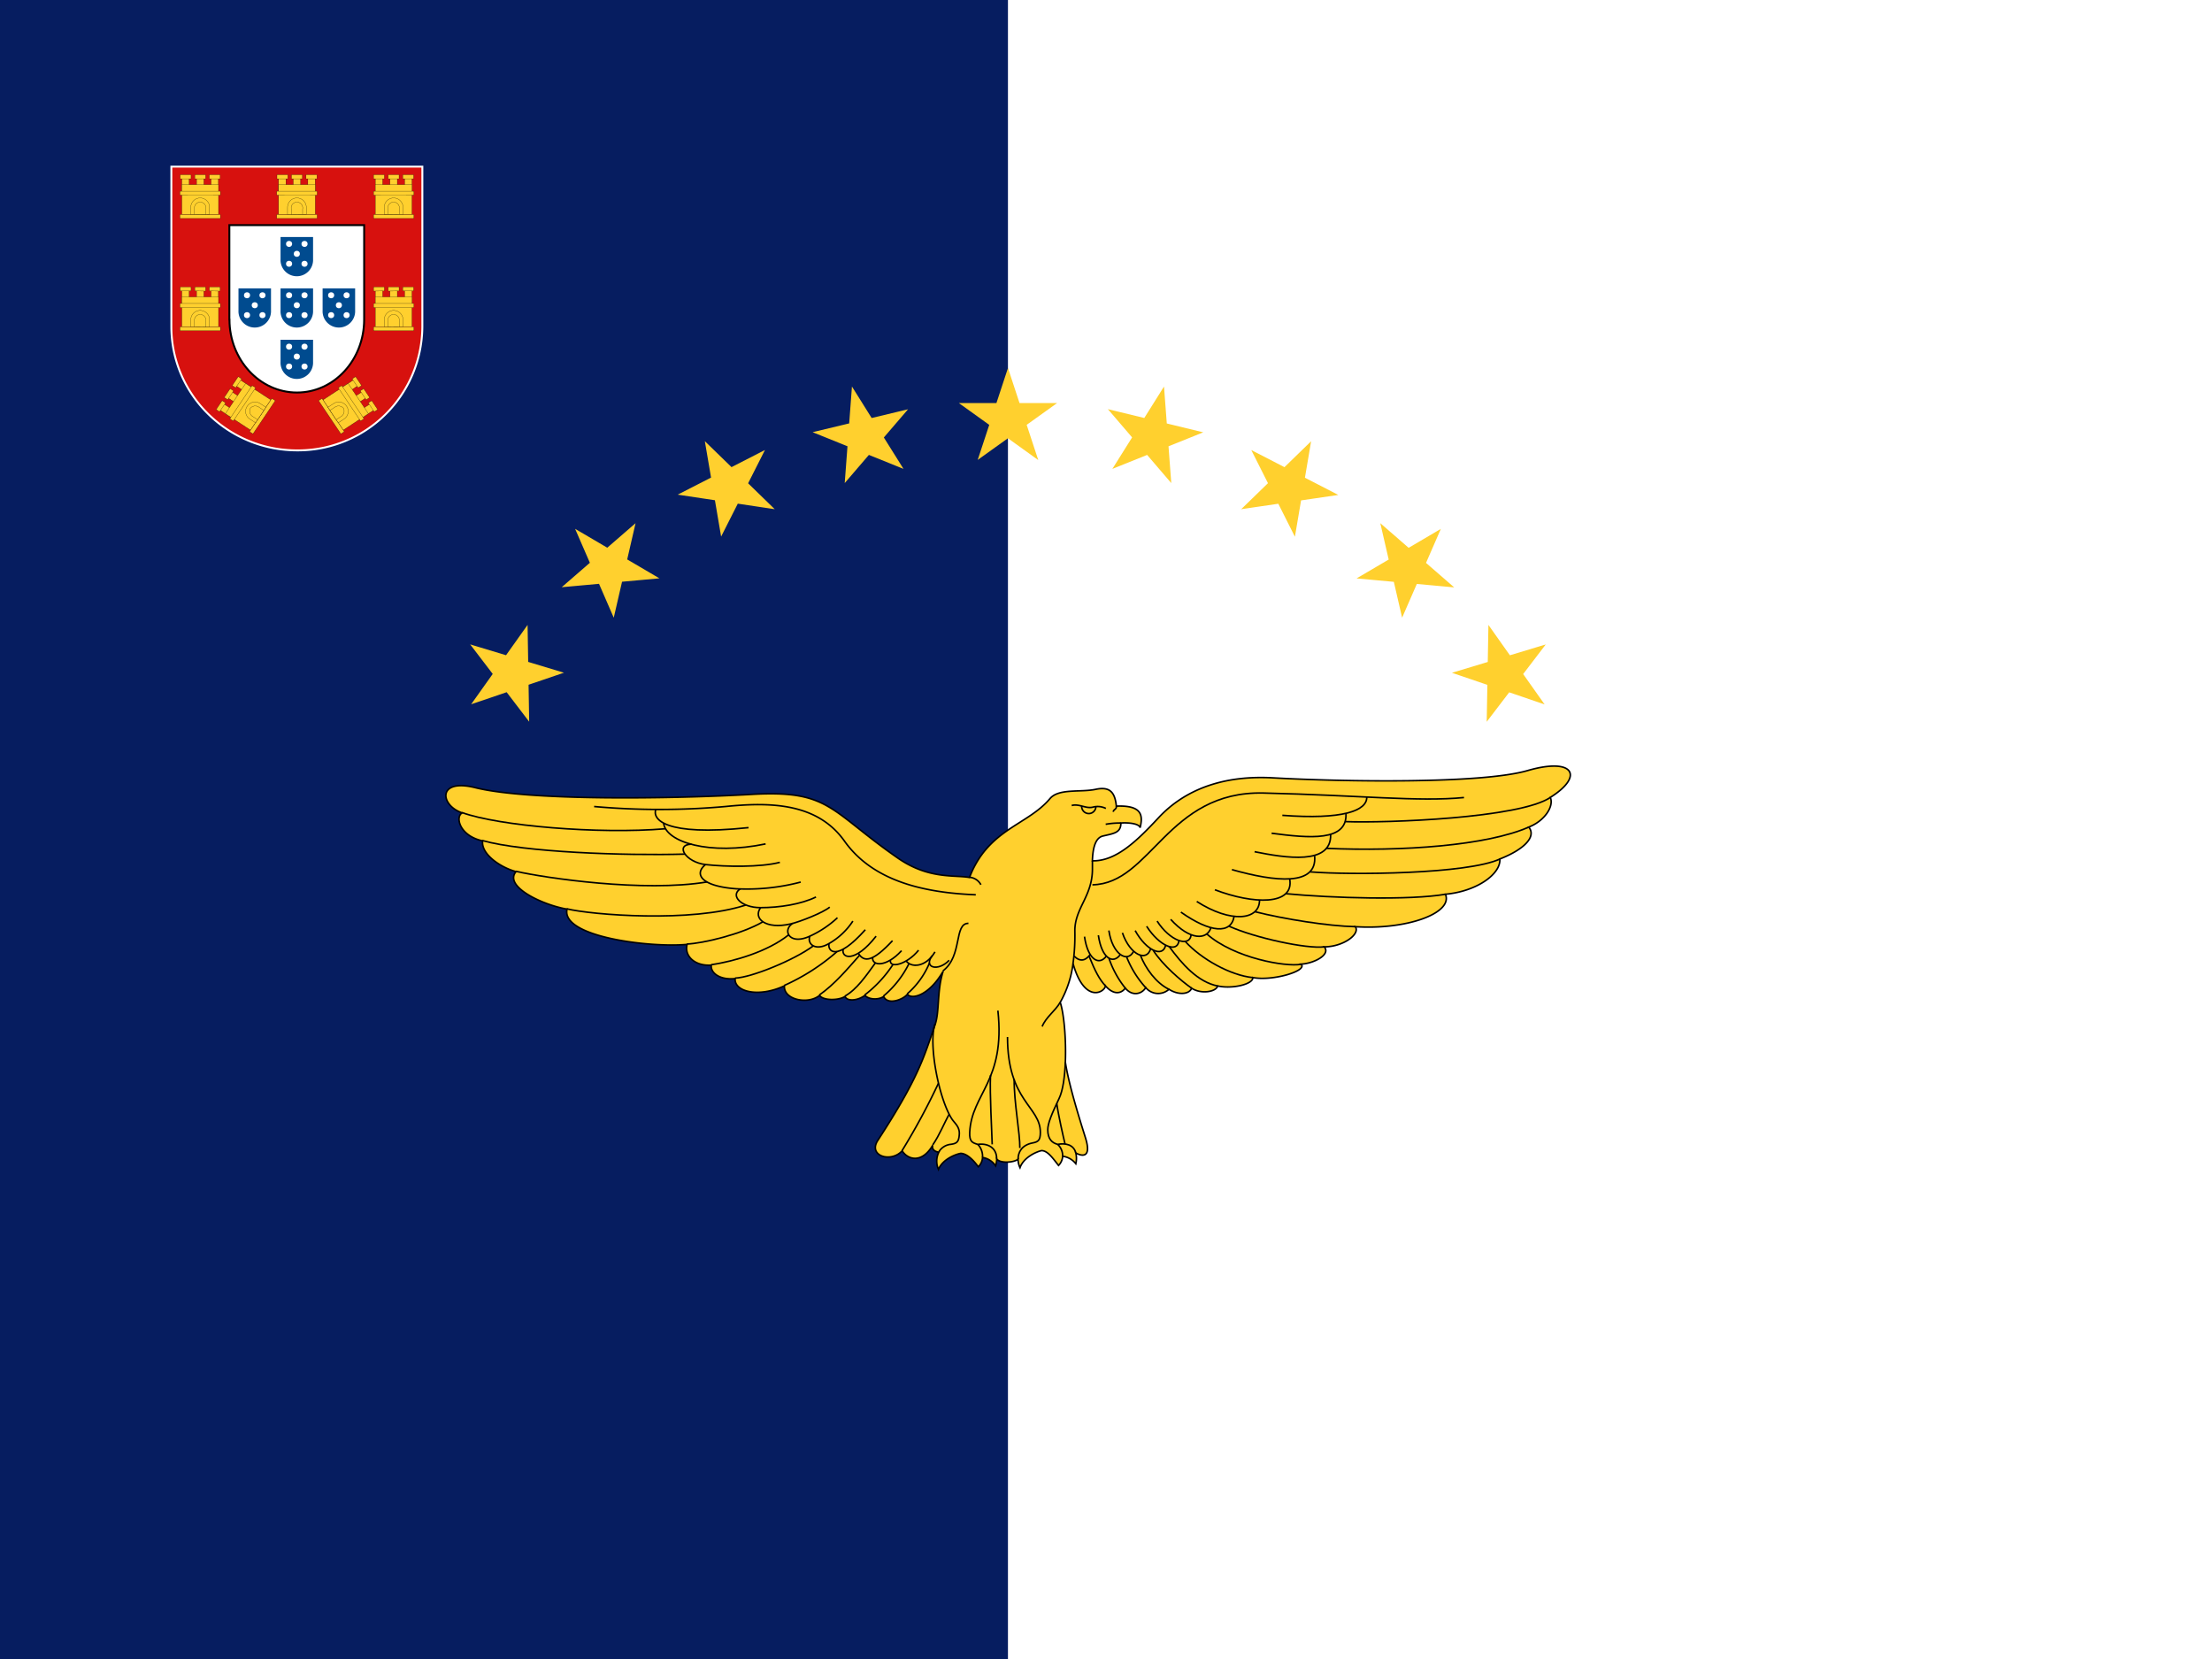 <svg xmlns="http://www.w3.org/2000/svg" id="flag-icon-css-xа" viewBox="0 0 640 480">
    <rect width="640.07" height="480" style="fill:#fff"/>
    <rect width="291.63" height="480" style="fill:#061d60"/>
    <path d="M49.51,94.51c0,19.77,16.39,35.8,36.41,35.8a36,36,0,0,0,36.21-35.8V48.21H49.51v46.3Z"
          transform="translate(0.07)" style="fill:#d7110e;stroke:#fff;stroke-width:0.557px"/>
    <path d="M66.32,92.45c0,11.67,8.79,21.12,19.54,21.12s19.43-9.46,19.43-21.12V65.13h-39V92.45Z"
          transform="translate(0.07)" style="fill:#fff;stroke:#010001;stroke-width:0.557px"/>
    <path d="M61,56.19V51.11h2.12v5.09H61Z" transform="translate(0.07)"
          style="fill:#ffd02e;stroke:#010101;stroke-width:0.063px"/>
    <path d="M56.79,56.19V51.11h2.12v5.09H56.79Z" transform="translate(0.07)"
          style="fill:#ffd02e;stroke:#010101;stroke-width:0.063px"/>
    <path d="M52.54,56.19V51.11h2.12v5.09H52.54Z" transform="translate(0.07)"
          style="fill:#ffd02e;stroke:#010101;stroke-width:0.063px"/>
    <path d="M59.42,51.73V50.55H56.29v1.18Z" transform="translate(0.07)"
          style="fill:#ffd02e;stroke:#010101;stroke-width:0.063px"/>
    <path d="M63.16,62.06V53.43H52.54v8.63H63.16Z" transform="translate(0.07)"
          style="fill:#ffd02e;stroke:#010101;stroke-width:0.063px"/>
    <path d="M63.69,56.47V55.31H52v1.15Z" transform="translate(0.07)"
          style="fill:#ffd02e;stroke:#010101;stroke-width:0.063px"/>
    <path d="M63.69,63.21V62.06H52v1.15H63.69Z" transform="translate(0.07)"
          style="fill:#ffd02e;stroke:#010101;stroke-width:0.063px"/>
    <path d="M55.13,62.06V60a2.72,2.72,0,0,1,5.44,0v2Z" transform="translate(0.07)"
          style="fill:#ffd02e;stroke:#010101;stroke-width:0.063px"/>
    <path d="M56.22,62.06V60.49a1.67,1.67,0,1,1,3.27,0v1.57Z" transform="translate(0.07)"
          style="fill:#ffd02e;stroke:#010101;stroke-width:0.063px"/>
    <path d="M63.63,51.73V50.55H60.5v1.18Z" transform="translate(0.07)"
          style="fill:#ffd02e;stroke:#010101;stroke-width:0.063px"/>
    <path d="M52.07,51.73V50.55h3.14v1.18H52.07Z" transform="translate(0.07)"
          style="fill:#ffd02e;stroke:#010101;stroke-width:0.063px"/>
    <path d="M61,88.68V83.59h2.12v5.09H61Z" transform="translate(0.07)"
          style="fill:#ffd02e;stroke:#010101;stroke-width:0.063px"/>
    <path d="M56.79,88.68V83.59h2.12v5.09H56.79Z" transform="translate(0.07)"
          style="fill:#ffd02e;stroke:#010101;stroke-width:0.063px"/>
    <path d="M52.54,88.68V83.59h2.12v5.09H52.54Z" transform="translate(0.07)"
          style="fill:#ffd02e;stroke:#010101;stroke-width:0.063px"/>
    <path d="M59.42,84.22V83H56.29v1.18Z" transform="translate(0.07)"
          style="fill:#ffd02e;stroke:#010101;stroke-width:0.063px"/>
    <path d="M63.16,94.54V85.91H52.54v8.63H63.16Z" transform="translate(0.07)"
          style="fill:#ffd02e;stroke:#010101;stroke-width:0.063px"/>
    <path d="M63.69,89V87.8H52V89Z" transform="translate(0.07)"
          style="fill:#ffd02e;stroke:#010101;stroke-width:0.063px"/>
    <path d="M63.69,95.7V94.55H52V95.7H63.69Z" transform="translate(0.07)"
          style="fill:#ffd02e;stroke:#010101;stroke-width:0.063px"/>
    <path d="M55.13,94.54v-2a2.72,2.72,0,0,1,5.44,0v2Z" transform="translate(0.07)"
          style="fill:#ffd02e;stroke:#010101;stroke-width:0.063px"/>
    <path d="M56.22,94.54V93a1.67,1.67,0,1,1,3.27,0v1.57Z" transform="translate(0.07)"
          style="fill:#ffd02e;stroke:#010101;stroke-width:0.063px"/>
    <path d="M63.63,84.22V83H60.5v1.18Z" transform="translate(0.07)"
          style="fill:#ffd02e;stroke:#010101;stroke-width:0.063px"/>
    <path d="M52.07,84.22V83h3.14v1.18H52.07Z" transform="translate(0.07)"
          style="fill:#ffd02e;stroke:#010101;stroke-width:0.063px"/>
    <path d="M72.18,114.22l-4.29-2.81,1.17-1.75,4.29,2.81-1.17,1.75Z" transform="translate(0.07)"
          style="fill:#ffd02e;stroke:#010101;stroke-width:0.063px"/>
    <path d="M69.84,117.72l-4.29-2.81,1.17-1.75L71,116l-1.17,1.75Z" transform="translate(0.07)"
          style="fill:#ffd02e;stroke:#010101;stroke-width:0.063px"/>
    <path d="M67.49,121.22l-4.29-2.81,1.17-1.75,4.29,2.81-1.17,1.75Z" transform="translate(0.07)"
          style="fill:#ffd02e;stroke:#010101;stroke-width:0.063px"/>
    <path d="M67.52,113.09l-1-.65L64.8,115l1,.65Z" transform="translate(0.07)"
          style="fill:#ffd02e;stroke:#010101;stroke-width:0.063px"/>
    <path d="M78.31,115.71,71,110.95l-5.86,8.74,7.29,4.77,5.86-8.74Z" transform="translate(0.07)"
          style="fill:#ffd02e;stroke:#010101;stroke-width:0.063px"/>
    <path d="M73.88,112.19l-1-.64-6.45,9.62,1,.64Z" transform="translate(0.07)"
          style="fill:#ffd02e;stroke:#010101;stroke-width:0.063px"/>
    <path d="M79.58,115.92l-1-.64-6.45,9.62,1,.64,6.45-9.62Z" transform="translate(0.07)"
          style="fill:#ffd02e;stroke:#010101;stroke-width:0.063px"/>
    <path d="M73.87,122.32l-1.72-1.12a2.62,2.62,0,0,1-.69-3.67,2.7,2.7,0,0,1,3.69-.81l1.72,1.12Z"
          transform="translate(0.07)" style="fill:#ffd02e;stroke:#010101;stroke-width:0.063px"/>
    <path d="M74.47,121.43l-1.32-.87a1.83,1.83,0,0,1-.79-2.45,1.88,1.88,0,0,1,2.59-.24l1.32.87Z"
          transform="translate(0.07)" style="fill:#ffd02e;stroke:#010101;stroke-width:0.063px"/>
    <path d="M69.85,109.62l-1-.65-1.73,2.58,1,.65Z" transform="translate(0.07)"
          style="fill:#ffd02e;stroke:#010101;stroke-width:0.063px"/>
    <path d="M63.46,119.14l-1-.65,1.73-2.58,1,.65-1.73,2.58Z" transform="translate(0.07)"
          style="fill:#ffd02e;stroke:#010101;stroke-width:0.063px"/>
    <path d="M89,56.19V51.11h2.12v5.09H89Z" transform="translate(0.07)"
          style="fill:#ffd02e;stroke:#010101;stroke-width:0.063px"/>
    <path d="M84.78,56.19V51.11H86.9v5.09H84.78Z" transform="translate(0.07)"
          style="fill:#ffd02e;stroke:#010101;stroke-width:0.063px"/>
    <path d="M80.53,56.19V51.11h2.12v5.09H80.53Z" transform="translate(0.07)"
          style="fill:#ffd02e;stroke:#010101;stroke-width:0.063px"/>
    <path d="M87.41,51.73V50.55H84.27v1.18Z" transform="translate(0.07)"
          style="fill:#ffd02e;stroke:#010101;stroke-width:0.063px"/>
    <path d="M91.15,62.06V53.43H80.53v8.63H91.15Z" transform="translate(0.07)"
          style="fill:#ffd02e;stroke:#010101;stroke-width:0.063px"/>
    <path d="M91.68,56.47V55.31H80v1.15Z" transform="translate(0.07)"
          style="fill:#ffd02e;stroke:#010101;stroke-width:0.063px"/>
    <path d="M91.68,63.21V62.06H80v1.15H91.68Z" transform="translate(0.07)"
          style="fill:#ffd02e;stroke:#010101;stroke-width:0.063px"/>
    <path d="M83.12,62.06V60a2.72,2.72,0,0,1,5.44,0v2Z" transform="translate(0.07)"
          style="fill:#ffd02e;stroke:#010101;stroke-width:0.063px"/>
    <path d="M84.21,62.06V60.49a1.67,1.67,0,1,1,3.27,0v1.57Z" transform="translate(0.07)"
          style="fill:#ffd02e;stroke:#010101;stroke-width:0.063px"/>
    <path d="M91.62,51.73V50.55H88.48v1.18Z" transform="translate(0.07)"
          style="fill:#ffd02e;stroke:#010101;stroke-width:0.063px"/>
    <path d="M80.06,51.73V50.55h3.14v1.18H80.06Z" transform="translate(0.07)"
          style="fill:#ffd02e;stroke:#010101;stroke-width:0.063px"/>
    <path d="M110.64,56.19V51.11h-2.12v5.09h2.12Z" transform="translate(0.07)"
          style="fill:#ffd02e;stroke:#010101;stroke-width:0.063px"/>
    <path d="M114.88,56.19V51.11h-2.12v5.09h2.12Z" transform="translate(0.07)"
          style="fill:#ffd02e;stroke:#010101;stroke-width:0.063px"/>
    <path d="M119.13,56.19V51.11H117v5.09h2.12Z" transform="translate(0.07)"
          style="fill:#ffd02e;stroke:#010101;stroke-width:0.063px"/>
    <path d="M112.25,51.73V50.55h3.14v1.18Z" transform="translate(0.07)"
          style="fill:#ffd02e;stroke:#010101;stroke-width:0.063px"/>
    <path d="M108.51,62.06V53.43h10.62v8.63H108.51Z" transform="translate(0.07)"
          style="fill:#ffd02e;stroke:#010101;stroke-width:0.063px"/>
    <path d="M108,56.47V55.31h11.68v1.15Z" transform="translate(0.07)"
          style="fill:#ffd02e;stroke:#010101;stroke-width:0.063px"/>
    <path d="M108,63.21V62.06h11.68v1.15H108Z" transform="translate(0.07)"
          style="fill:#ffd02e;stroke:#010101;stroke-width:0.063px"/>
    <path d="M116.54,62.06V60a2.72,2.72,0,0,0-5.44,0v2Z" transform="translate(0.07)"
          style="fill:#ffd02e;stroke:#010101;stroke-width:0.063px"/>
    <path d="M115.45,62.06V60.49a1.67,1.67,0,1,0-3.27,0v1.57Z" transform="translate(0.07)"
          style="fill:#ffd02e;stroke:#010101;stroke-width:0.063px"/>
    <path d="M108,51.73V50.55h3.14v1.18Z" transform="translate(0.07)"
          style="fill:#ffd02e;stroke:#010101;stroke-width:0.063px"/>
    <path d="M119.6,51.73V50.55h-3.14v1.18h3.14Z" transform="translate(0.07)"
          style="fill:#ffd02e;stroke:#010101;stroke-width:0.063px"/>
    <path d="M110.64,88.68V83.59h-2.12v5.09h2.12Z" transform="translate(0.07)"
          style="fill:#ffd02e;stroke:#010101;stroke-width:0.063px"/>
    <path d="M114.88,88.68V83.59h-2.12v5.09h2.12Z" transform="translate(0.07)"
          style="fill:#ffd02e;stroke:#010101;stroke-width:0.063px"/>
    <path d="M119.13,88.68V83.59H117v5.09h2.12Z" transform="translate(0.07)"
          style="fill:#ffd02e;stroke:#010101;stroke-width:0.063px"/>
    <path d="M112.25,84.22V83h3.14v1.18Z" transform="translate(0.07)"
          style="fill:#ffd02e;stroke:#010101;stroke-width:0.063px"/>
    <path d="M108.51,94.54V85.91h10.62v8.63H108.51Z" transform="translate(0.07)"
          style="fill:#ffd02e;stroke:#010101;stroke-width:0.063px"/>
    <path d="M108,89V87.8h11.68V89Z" transform="translate(0.07)"
          style="fill:#ffd02e;stroke:#010101;stroke-width:0.063px"/>
    <path d="M108,95.7V94.55h11.68V95.7H108Z" transform="translate(0.07)"
          style="fill:#ffd02e;stroke:#010101;stroke-width:0.063px"/>
    <path d="M116.54,94.54v-2a2.72,2.72,0,0,0-5.44,0v2Z" transform="translate(0.07)"
          style="fill:#ffd02e;stroke:#010101;stroke-width:0.063px"/>
    <path d="M115.45,94.54V93a1.67,1.67,0,1,0-3.27,0v1.57Z" transform="translate(0.07)"
          style="fill:#ffd02e;stroke:#010101;stroke-width:0.063px"/>
    <path d="M108,84.22V83h3.14v1.18Z" transform="translate(0.07)"
          style="fill:#ffd02e;stroke:#010101;stroke-width:0.063px"/>
    <path d="M119.6,84.22V83h-3.14v1.18h3.14Z" transform="translate(0.07)"
          style="fill:#ffd02e;stroke:#010101;stroke-width:0.063px"/>
    <path d="M99.49,114.22l4.29-2.81-1.17-1.75-4.29,2.81,1.17,1.75Z" transform="translate(0.07)"
          style="fill:#ffd02e;stroke:#010101;stroke-width:0.063px"/>
    <path d="M101.84,117.72l4.29-2.81L105,113.16,100.66,116l1.17,1.75Z" transform="translate(0.07)"
          style="fill:#ffd02e;stroke:#010101;stroke-width:0.063px"/>
    <path d="M104.18,121.22l4.29-2.81-1.17-1.75L103,119.47l1.17,1.75Z" transform="translate(0.07)"
          style="fill:#ffd02e;stroke:#010101;stroke-width:0.063px"/>
    <path d="M104.15,113.09l1-.65,1.73,2.58-1,.65Z" transform="translate(0.07)"
          style="fill:#ffd02e;stroke:#010101;stroke-width:0.063px"/>
    <path d="M93.37,115.71l7.29-4.77,5.86,8.74-7.29,4.77-5.86-8.74Z" transform="translate(0.07)"
          style="fill:#ffd02e;stroke:#010101;stroke-width:0.063px"/>
    <path d="M97.8,112.19l1-.64,6.45,9.62-1,.64Z" transform="translate(0.07)"
          style="fill:#ffd02e;stroke:#010101;stroke-width:0.063px"/>
    <path d="M92.1,115.92l1-.64,6.45,9.62-1,.64-6.45-9.62Z" transform="translate(0.07)"
          style="fill:#ffd02e;stroke:#010101;stroke-width:0.063px"/>
    <path d="M97.8,122.32l1.72-1.12a2.62,2.62,0,0,0,.69-3.67,2.7,2.7,0,0,0-3.69-.81l-1.72,1.12Z"
          transform="translate(0.07)" style="fill:#ffd02e;stroke:#010101;stroke-width:0.063px"/>
    <path d="M97.2,121.43l1.32-.87a1.83,1.83,0,0,0,.79-2.45,1.88,1.88,0,0,0-2.59-.24l-1.32.87Z"
          transform="translate(0.07)" style="fill:#ffd02e;stroke:#010101;stroke-width:0.063px"/>
    <path d="M101.82,109.62l1-.65,1.73,2.58-1,.65Z" transform="translate(0.07)"
          style="fill:#ffd02e;stroke:#010101;stroke-width:0.063px"/>
    <path d="M108.21,119.14l1-.65-1.73-2.58-1,.65,1.73,2.58Z" transform="translate(0.07)"
          style="fill:#ffd02e;stroke:#010101;stroke-width:0.063px"/>
    <path d="M81.1,89.84a4.71,4.71,0,1,0,9.41,0V83.44H81.1v6.41Z" transform="translate(0.07)" style="fill:#004b8f"/>
    <ellipse cx="85.88" cy="88.31" rx="0.88" ry="0.87" style="fill:#fff"/>
    <ellipse cx="83.64" cy="85.43" rx="0.88" ry="0.87" style="fill:#fff"/>
    <ellipse cx="88.11" cy="85.43" rx="0.88" ry="0.87" style="fill:#fff"/>
    <ellipse cx="83.64" cy="91.18" rx="0.88" ry="0.87" style="fill:#fff"/>
    <ellipse cx="88.11" cy="91.18" rx="0.88" ry="0.87" style="fill:#fff"/>
    <path d="M81.1,75a4.71,4.71,0,1,0,9.41,0V68.58H81.1V75Z" transform="translate(0.07)" style="fill:#004b8f"/>
    <ellipse cx="85.88" cy="73.44" rx="0.88" ry="0.87" style="fill:#fff"/>
    <ellipse cx="83.64" cy="70.57" rx="0.88" ry="0.87" style="fill:#fff"/>
    <ellipse cx="88.11" cy="70.57" rx="0.88" ry="0.87" style="fill:#fff"/>
    <ellipse cx="83.64" cy="76.32" rx="0.88" ry="0.87" style="fill:#fff"/>
    <ellipse cx="88.11" cy="76.32" rx="0.88" ry="0.87" style="fill:#fff"/>
    <path d="M68.93,89.84a4.71,4.71,0,1,0,9.41,0V83.44H68.93v6.41Z" transform="translate(0.07)" style="fill:#004b8f"/>
    <ellipse cx="73.71" cy="88.31" rx="0.88" ry="0.87" style="fill:#fff"/>
    <ellipse cx="71.47" cy="85.43" rx="0.88" ry="0.87" style="fill:#fff"/>
    <ellipse cx="75.94" cy="85.43" rx="0.88" ry="0.87" style="fill:#fff"/>
    <ellipse cx="71.47" cy="91.18" rx="0.88" ry="0.87" style="fill:#fff"/>
    <ellipse cx="75.94" cy="91.18" rx="0.88" ry="0.87" style="fill:#fff"/>
    <path d="M81.1,104.71a4.71,4.71,0,1,0,9.41,0V98.3H81.1v6.41Z" transform="translate(0.07)" style="fill:#004b8f"/>
    <ellipse cx="85.88" cy="103.17" rx="0.88" ry="0.87" style="fill:#fff"/>
    <ellipse cx="83.64" cy="100.3" rx="0.88" ry="0.87" style="fill:#fff"/>
    <ellipse cx="88.11" cy="100.3" rx="0.88" ry="0.87" style="fill:#fff"/>
    <ellipse cx="83.64" cy="106.05" rx="0.88" ry="0.87" style="fill:#fff"/>
    <ellipse cx="88.11" cy="106.05" rx="0.88" ry="0.87" style="fill:#fff"/>
    <path d="M93.27,89.84a4.71,4.71,0,1,0,9.41,0V83.44H93.27v6.41Z" transform="translate(0.07)" style="fill:#004b8f"/>
    <ellipse cx="98.05" cy="88.31" rx="0.88" ry="0.87" style="fill:#fff"/>
    <ellipse cx="95.81" cy="85.43" rx="0.88" ry="0.87" style="fill:#fff"/>
    <ellipse cx="100.28" cy="85.43" rx="0.88" ry="0.87" style="fill:#fff"/>
    <ellipse cx="95.81" cy="91.18" rx="0.88" ry="0.87" style="fill:#fff"/>
    <ellipse cx="100.28" cy="91.18" rx="0.88" ry="0.87" style="fill:#fff"/>
    <path d="M291.57,107.19l8.33,25.33-21.83-15.67,27,0-21.83,15.63Z" transform="translate(0.07)"
          style="fill:#ffd02e;stroke:#ffd02e;stroke-width:0.451px"/>
    <path d="M136.57,186.86l25.79,7.79-25.52,8.68,15.52-21.83.44,26.63Z" transform="translate(0.07)"
          style="fill:#ffd02e;stroke:#ffd02e;stroke-width:0.451px"/>
    <path d="M166.81,153.55,190,167.17l-26.87,2.44L183.44,152l-6,26Z" transform="translate(0.07)"
          style="fill:#ffd02e;stroke:#ffd02e;stroke-width:0.451px"/>
    <path d="M204.2,128.29,223.43,147,196.74,143l24-12.28-12.06,23.82Z" transform="translate(0.07)"
          style="fill:#ffd02e;stroke:#ffd02e;stroke-width:0.451px"/>
    <path d="M246.6,112.54l14.18,22.65-25-10.09,26.25-6.3L244.61,139.1Z" transform="translate(0.07)"
          style="fill:#ffd02e;stroke:#ffd02e;stroke-width:0.451px"/>
    <path d="M336.54,112.54l2,26.56L321.1,118.76l26.23,6.38-25,10.06Z" transform="translate(0.07)"
          style="fill:#ffd02e;stroke:#ffd02e;stroke-width:0.451px"/>
    <path d="M378.94,128.31l-4.46,26.27-12-23.85,23.94,12.35L359.71,147Z" transform="translate(0.07)"
          style="fill:#ffd02e;stroke:#ffd02e;stroke-width:0.451px"/>
    <path d="M416.33,153.57,405.67,178l-6-26L420,169.66l-26.85-2.47Z" transform="translate(0.07)"
          style="fill:#ffd02e;stroke:#ffd02e;stroke-width:0.451px"/>
    <path d="M446.56,186.88l-16.24,21.27.47-26.65,15.46,21.87-25.49-8.7Z" transform="translate(0.07)"
          style="fill:#ffd02e;stroke:#ffd02e;stroke-width:0.451px"/>
    <path d="M280.46,253.82c5.42-14,16.74-15,23.27-22.77,2.56-3,8.81-1.74,13.2-2.67,4.18-.89,5.58.89,6,4.86,7.79-.32,7.62,3,6.88,6.23-.33-1.29-3.85-1.5-5.57-1.34,0,2.83-2,3-5.25,3.77-2.47.62-2.9,4.42-3,7.16,6.89.16,13-5.87,19.19-12.51s16.47-12.43,33.12-11.49c20.16,1.13,60.17,1.78,73.61-2.11s16.39,1.62,6.56,7.77c1.14,2.43-1.52,6.77-6.23,8.58,2.3,2.75-1.31,6.48-8.36,9.23.33,4.37-6.72,9.39-15.74,10.2,2.29,5.5-11.31,10.36-26.07,9.39,1.48,2.11-3.44,5.83-9,5.83,2,2.27-3.11,4.86-6.72,5,2.13,1.94-8.36,5-13.94,3.88.16,1.94-6.07,3.4-10.16,2.43-.49,1.78-4.92,2.43-7.54.65-.66,1.78-3.77,2.11-6.56.32a4.63,4.63,0,0,1-6.72-.49c-1.15,1.94-3.93,2.59-5.9.16-1.64,2.11-3.93,1.46-5.74-.65-.33,1.94-6.12,5.18-9.4-6.48A30.35,30.35,0,0,1,306.69,290c1.09,3.33,1.74,10.73,1.48,17.32,1,6.48,3.93,15.86,5.81,21.86s-1.06,5.38-2.78,4.41a7,7,0,0,1,0,3.12,5.74,5.74,0,0,0-3.81-2.17,4.1,4.1,0,0,1-1.19,2.66c-1.56-1.94-3.11-4.29-4.92-4.29-1.8.41-5.25,2.11-6.23,4.94a5.63,5.63,0,0,1-.56-2.45c-1.31,1.05-5.28,1.21-6.18-.08a7.83,7.83,0,0,1-.31,2,5.62,5.62,0,0,0-3.79-2.43,4,4,0,0,1-1.23,2.69c-1.47-2-3.27-3.79-5.07-3.88-1.82.33-5.34,1.87-6.45,4.65a5.92,5.92,0,0,1,.11-5c-1-.09-2.13-.72-1.77-2-3.12,5.34-7.21,4.21-8.85,1.62-3.28,3.56-10,1.44-7-3.07,11.8-18.13,13.28-24,16.56-33.51,1.28-3.8.49-9.71,2.3-15.38-4.1,7.12-9.18,8.26-10.33,6.64-1.31,1.62-5.74,3.24-6.89.65-1.31,1-4.26,1-5.41-.32-2.13,1.62-5.25,1.78-5.74.32-2.13,1.3-6.56,1.13-7.38-.32-3.28,2.75-10.49,1.3-10.17-2.75-7.66,3.54-14.59,1.62-14.26-2.1-4.59.49-7.21-1.78-6.89-3.89-4.92.32-7.87-2.75-7-6-10.49,1-36.56-2.11-34.75-10.2-7.38-1.29-18.36-6.64-14.75-10.85-4.75-1.3-10.17-5.18-9.67-8.9-6.72-1.46-8-7-5.9-8.1-6.39-2.11-7.37-10.07,3.77-7.29,15.57,3.89,57.38,3.24,80,1.94s22.46,4.69,42.3,18.46c9,6.22,16.51,4.77,20.83,5.61Z"
          transform="translate(0.07)" style="fill:#ffd02e;stroke:#010101;stroke-width:0.451px"/>
    <path d="M305.95,331.1a4.52,4.52,0,0,1,1.44,3.41" transform="translate(0.07)"
          style="fill:none;stroke:#010101;stroke-width:0.451px"/>
    <path d="M311.2,333.57c-.65-2.43-3-2.89-5.25-2.47-1.56-.41-2.87-1.46-2.87-4.21,0-1.78,1.07-4.46,3.28-9.07,1.09-2.26,1.64-6.22,1.81-10.52"
          transform="translate(0.07)" style="fill:none;stroke:#010101;stroke-width:0.451px"/>
    <path d="M294.49,335.37c0-2,1.07-4.06,4.16-4.67,1.64-.32,2.29-.73,2.29-3.07,0-7.53-9.51-9-9.51-27.6"
          transform="translate(0.07)" style="fill:none;stroke:#010101;stroke-width:0.451px"/>
    <path d="M301.46,297c1.12-2.77,3.78-4.48,5.22-7" transform="translate(0.07)"
          style="fill:none;stroke:#010101;stroke-width:0.451px"/>
    <path d="M280.46,253.82a4.12,4.12,0,0,1,3.27,2.16" transform="translate(0.07)"
          style="fill:none;stroke:#010101;stroke-width:0.451px"/>
    <path d="M282.85,331.11a5,5,0,0,1,1.36,3.7" transform="translate(0.07)"
          style="fill:none;stroke:#010101;stroke-width:0.451px"/>
    <path d="M288.3,335.28c0-3.32-2.72-4.57-5.46-4.17-1.54-.47-2.47-.74-2.34-3.49.52-11.23,10.39-14.77,8.15-35.22"
          transform="translate(0.07)" style="fill:none;stroke:#010101;stroke-width:0.451px"/>
    <path d="M271.57,333.26a4.55,4.55,0,0,1,3.49-2.17c1.65-.25,2.32-.64,2.43-3,.1-2.12-1.33-3.09-2.12-4.29-3.78-5.77-6.88-21.7-4.92-27.52"
          transform="translate(0.07)" style="fill:none;stroke:#010101;stroke-width:0.451px"/>
    <path d="M316,249.06c0,.81,0,1.63,0,2.39,0,7.94-5.17,11.33-5.08,18a59.22,59.22,0,0,1-.54,9.39"
          transform="translate(0.07)" style="fill:none;stroke:#010101;stroke-width:0.451px"/>
    <path d="M282.26,258.89c-16.39-.65-30.17-4.53-38-15.54s-21.31-11.33-34.43-10a213,213,0,0,1-38,0"
          transform="translate(0.07)" style="fill:none;stroke:#010101;stroke-width:0.451px"/>
    <path d="M189.67,234.16c-1,2.75,2.25,7.89,26.84,5.3" transform="translate(0.07)"
          style="fill:none;stroke:#010101;stroke-width:0.451px"/>
    <path d="M191.93,238.17c.66,5.5,13.28,9.39,29.51,6" transform="translate(0.07)"
          style="fill:none;stroke:#010101;stroke-width:0.451px"/>
    <path d="M200,244.24c-4.92.16-1.64,5.26,4.1,5.91s15.9.81,21.47-.65" transform="translate(0.07)"
          style="fill:none;stroke:#010101;stroke-width:0.451px"/>
    <path d="M204.06,250.15c-3.28,2.59-1.61,6.22,8.85,7a60.94,60.94,0,0,0,18.69-1.94" transform="translate(0.07)"
          style="fill:none;stroke:#010101;stroke-width:0.451px"/>
    <path d="M214.1,257.19c-3,1.94.29,5.42,5.86,5.42s11.8-1,16.06-3.08" transform="translate(0.07)"
          style="fill:none;stroke:#010101;stroke-width:0.451px"/>
    <path d="M220,262.62c-2.29,3.08,1.41,6.39,8.69,4.7,2.79-.65,9.34-3.24,11.31-4.86" transform="translate(0.07)"
          style="fill:none;stroke:#010101;stroke-width:0.451px"/>
    <path d="M229.31,267.15c-3.12,1.94-1.07,6.48,4.92,3.72a30,30,0,0,0,8-5.34" transform="translate(0.07)"
          style="fill:none;stroke:#010101;stroke-width:0.451px"/>
    <path d="M234.23,270.87c-.82,2.43,1.8,4.37,5.58,2.11a20.28,20.28,0,0,0,6.88-6.48" transform="translate(0.07)"
          style="fill:none;stroke:#010101;stroke-width:0.451px"/>
    <path d="M239.8,273c-.49,2.1,2,5.51,10.49-4" transform="translate(0.07)"
          style="fill:none;stroke:#010101;stroke-width:0.451px"/>
    <path d="M243.9,274.6c-.66,2.59,3.28,4.21,9.51-3.73" transform="translate(0.07)"
          style="fill:none;stroke:#010101;stroke-width:0.451px"/>
    <path d="M248.32,275.89c1.64,2.59,4.1,2.43,9.84-3.72" transform="translate(0.07)"
          style="fill:none;stroke:#010101;stroke-width:0.451px"/>
    <path d="M252.42,277c-.33,2.43,3.77,3.07,8.36-1.94" transform="translate(0.07)"
          style="fill:none;stroke:#010101;stroke-width:0.451px"/>
    <path d="M257.55,277.84c-.33,2.43,4.71,1.3,8.15-2.91" transform="translate(0.07)"
          style="fill:none;stroke:#010101;stroke-width:0.451px"/>
    <path d="M262.09,278c1.31,1.94,5.58,2.1,8.36-2.59" transform="translate(0.07)"
          style="fill:none;stroke:#010101;stroke-width:0.451px"/>
    <path d="M269.64,276.54c-2.62,3.4,1.64,4.7,4.92,1.3" transform="translate(0.07)"
          style="fill:none;stroke:#010101;stroke-width:0.451px"/>
    <path d="M272.75,280.91c5.74-4.37,3.12-13.76,7.38-13.76" transform="translate(0.07)"
          style="fill:none;stroke:#010101;stroke-width:0.451px"/>
    <path d="M133.57,235.09c10.66,3.88,39.51,6.31,58.85,4.7" transform="translate(0.07)"
          style="fill:none;stroke:#010101;stroke-width:0.451px"/>
    <path d="M139.47,243.19c12.13,3.4,40.9,4.41,58.61,3.93" transform="translate(0.07)"
          style="fill:none;stroke:#010101;stroke-width:0.451px"/>
    <path d="M149.14,252.09c8.53,1.94,37.05,6.15,55.41,3.08" transform="translate(0.07)"
          style="fill:none;stroke:#010101;stroke-width:0.451px"/>
    <path d="M163.89,262.94c7.21,1.78,36.23,4.09,51.81-1.09" transform="translate(0.07)"
          style="fill:none;stroke:#010101;stroke-width:0.451px"/>
    <path d="M198.65,273.14c4.59-.16,15.94-2.87,22-6.43" transform="translate(0.07)"
          style="fill:none;stroke:#010101;stroke-width:0.451px"/>
    <path d="M205.7,279.13c6.72-1,16.36-3.8,22.42-8.66" transform="translate(0.07)"
          style="fill:none;stroke:#010101;stroke-width:0.451px"/>
    <path d="M212.59,283c4.75-.16,17.21-5.26,22.62-9.31" transform="translate(0.07)"
          style="fill:none;stroke:#010101;stroke-width:0.451px"/>
    <path d="M226.85,285.12a60.62,60.62,0,0,0,15.25-9.79" transform="translate(0.07)"
          style="fill:none;stroke:#010101;stroke-width:0.451px"/>
    <path d="M237,287.87c4.43-3.08,8.2-7.61,11.64-11.49" transform="translate(0.07)"
          style="fill:none;stroke:#010101;stroke-width:0.451px"/>
    <path d="M244.39,288.2c3.44-1.94,6-5.71,8.81-9.59" transform="translate(0.07)"
          style="fill:none;stroke:#010101;stroke-width:0.451px"/>
    <path d="M250.13,287.87a35.72,35.72,0,0,0,8.2-8.86" transform="translate(0.07)"
          style="fill:none;stroke:#010101;stroke-width:0.451px"/>
    <path d="M255.54,288.2a29,29,0,0,0,7.38-9.39" transform="translate(0.07)"
          style="fill:none;stroke:#010101;stroke-width:0.451px"/>
    <path d="M262.42,287.55a24,24,0,0,0,6.44-8.94" transform="translate(0.07)"
          style="fill:none;stroke:#010101;stroke-width:0.451px"/>
    <path d="M260.95,332.88a198.5,198.5,0,0,0,10.49-19.43" transform="translate(0.07)"
          style="fill:none;stroke:#010101;stroke-width:0.451px"/>
    <path d="M269.8,331.26c2-2.91,3.32-6.36,4.8-8.94" transform="translate(0.07)"
          style="fill:none;stroke:#010101;stroke-width:0.451px"/>
    <path d="M287,331.1c-.08-3.48-.74-14.57-.49-20" transform="translate(0.07)"
          style="fill:none;stroke:#010101;stroke-width:0.451px"/>
    <path d="M295,332.15c.08-4.13-1.72-13.28-1.64-19.91" transform="translate(0.07)"
          style="fill:none;stroke:#010101;stroke-width:0.451px"/>
    <path d="M308.08,331c-.49-2-2-8.66-2.38-11.66" transform="translate(0.07)"
          style="fill:none;stroke:#010101;stroke-width:0.451px"/>
    <path d="M316,256c17-.33,21.64-27.2,49.51-26.55s44.92,2.59,58,1.3" transform="translate(0.07)"
          style="fill:none;stroke:#010101;stroke-width:0.451px"/>
    <path d="M370.95,235.9c17.38,1.3,24.59-1.3,24.43-5.34" transform="translate(0.07)"
          style="fill:none;stroke:#010101;stroke-width:0.451px"/>
    <path d="M367.84,241.08c11,1.46,21.92,2.43,21.52-5.67" transform="translate(0.07)"
          style="fill:none;stroke:#010101;stroke-width:0.451px"/>
    <path d="M362.92,246.43c8.85,1.78,22.3,4,22-5" transform="translate(0.07)"
          style="fill:none;stroke:#010101;stroke-width:0.451px"/>
    <path d="M356.36,251.61c12.62,3.56,24.76,4.85,23.93-4" transform="translate(0.07)"
          style="fill:none;stroke:#010101;stroke-width:0.451px"/>
    <path d="M351.44,257.44c11,4.21,23,4.65,21.64-3.12" transform="translate(0.07)"
          style="fill:none;stroke:#010101;stroke-width:0.451px"/>
    <path d="M346.19,260.83c9.84,6.31,18.16,5.46,18.16-.36" transform="translate(0.07)"
          style="fill:none;stroke:#010101;stroke-width:0.451px"/>
    <path d="M341.6,263.91c8.52,6,14.59,6.48,15.41,1.13" transform="translate(0.07)"
          style="fill:none;stroke:#010101;stroke-width:0.451px"/>
    <path d="M338.65,266c5.58,6.15,10.49,6,11.64,2.43" transform="translate(0.07)"
          style="fill:none;stroke:#010101;stroke-width:0.451px"/>
    <path d="M334.72,266.5c3.61,5.67,9.34,7.77,9.84,4" transform="translate(0.07)"
          style="fill:none;stroke:#010101;stroke-width:0.451px"/>
    <path d="M331.69,268c3.61,5.67,8.85,7.93,9.34,4.21" transform="translate(0.07)"
          style="fill:none;stroke:#010101;stroke-width:0.451px"/>
    <path d="M328.37,269.25c3.24,5.88,8.08,7.9,8.81,4.22" transform="translate(0.07)"
          style="fill:none;stroke:#010101;stroke-width:0.451px"/>
    <path d="M324.68,269.9c2.25,6.56,7.09,8.42,8.15,4.62" transform="translate(0.07)"
          style="fill:none;stroke:#010101;stroke-width:0.451px"/>
    <path d="M320.76,269.23c1,6.86,5.41,9.56,7.16,6" transform="translate(0.07)"
          style="fill:none;stroke:#010101;stroke-width:0.451px"/>
    <path d="M317.72,270.6c1,6.86,4.29,8.44,6.34,5.61" transform="translate(0.07)"
          style="fill:none;stroke:#010101;stroke-width:0.451px"/>
    <path d="M313.71,271c1,6.86,4.29,8.44,6.34,5.61" transform="translate(0.07)"
          style="fill:none;stroke:#010101;stroke-width:0.451px"/>
    <path d="M315.38,276.13c-1,1.38-2.62,2.59-4.67.49" transform="translate(0.07)"
          style="fill:none;stroke:#010101;stroke-width:0.451px"/>
    <path d="M448.5,230.72c-8.86,6-47.38,7.45-59.35,7" transform="translate(0.07)"
          style="fill:none;stroke:#010101;stroke-width:0.451px"/>
    <path d="M442.26,239.3c-12.13,5.34-36.56,7.12-58.69,6.15" transform="translate(0.07)"
          style="fill:none;stroke:#010101;stroke-width:0.451px"/>
    <path d="M433.91,248.53c-9.34,4.37-43,4.7-54.92,3.73" transform="translate(0.07)"
          style="fill:none;stroke:#010101;stroke-width:0.451px"/>
    <path d="M418.17,258.73c-10.17,1.78-32.79,1.13-46.23-.16" transform="translate(0.07)"
          style="fill:none;stroke:#010101;stroke-width:0.451px"/>
    <path d="M392.1,268.12c-7.87-.16-20.7-2.22-29.06-4.33" transform="translate(0.07)"
          style="fill:none;stroke:#010101;stroke-width:0.451px"/>
    <path d="M383.08,273.95c-5.08.65-20.08-2.59-27.62-6" transform="translate(0.07)"
          style="fill:none;stroke:#010101;stroke-width:0.451px"/>
    <path d="M376.36,279c-4.43.81-19.34-1.78-27.22-8.74" transform="translate(0.07)"
          style="fill:none;stroke:#010101;stroke-width:0.451px"/>
    <path d="M362.43,282.85c-6.56-.65-15-5.42-19.55-10.44" transform="translate(0.07)"
          style="fill:none;stroke:#010101;stroke-width:0.451px"/>
    <path d="M352.26,285.28c-5.74-1.13-10.33-6.31-14.1-11.49" transform="translate(0.07)"
          style="fill:none;stroke:#010101;stroke-width:0.451px"/>
    <path d="M344.72,285.93c-3-2.1-8.44-6.72-11.15-11" transform="translate(0.07)"
          style="fill:none;stroke:#010101;stroke-width:0.451px"/>
    <path d="M338.16,286.25c-3.77-1.86-6.8-6.07-8.28-9.88" transform="translate(0.07)"
          style="fill:none;stroke:#010101;stroke-width:0.451px"/>
    <path d="M331.44,285.77a29,29,0,0,1-5.58-9" transform="translate(0.07)"
          style="fill:none;stroke:#010101;stroke-width:0.451px"/>
    <path d="M325.54,285.93a28.39,28.39,0,0,1-4.75-8.66" transform="translate(0.07)"
          style="fill:none;stroke:#010101;stroke-width:0.451px"/>
    <path d="M319.8,285.28c-1.8-1.94-3-4.25-4.8-8.7" transform="translate(0.07)"
          style="fill:none;stroke:#010101;stroke-width:0.451px"/>
    <path d="M324.23,238.13a22.37,22.37,0,0,0-4.39.36" transform="translate(0.07)"
          style="fill:none;stroke:#010101;stroke-width:0.451px"/>
    <path d="M322.92,233.23c.12,1-.78.85-.9,1.66" transform="translate(0.07)"
          style="fill:none;stroke:#010101;stroke-width:0.451px"/>
    <path d="M310,233.06c2.12-.61,4.15,1,6.13.47a5.33,5.33,0,0,1,3.76.38" transform="translate(0.07)"
          style="fill:none;stroke:#010101;stroke-width:0.451px"/>
    <path d="M312.9,233.23a2.05,2.05,0,0,0,4.1.21" transform="translate(0.07)"
          style="fill:none;stroke:#010101;stroke-width:0.451px"/>
</svg>